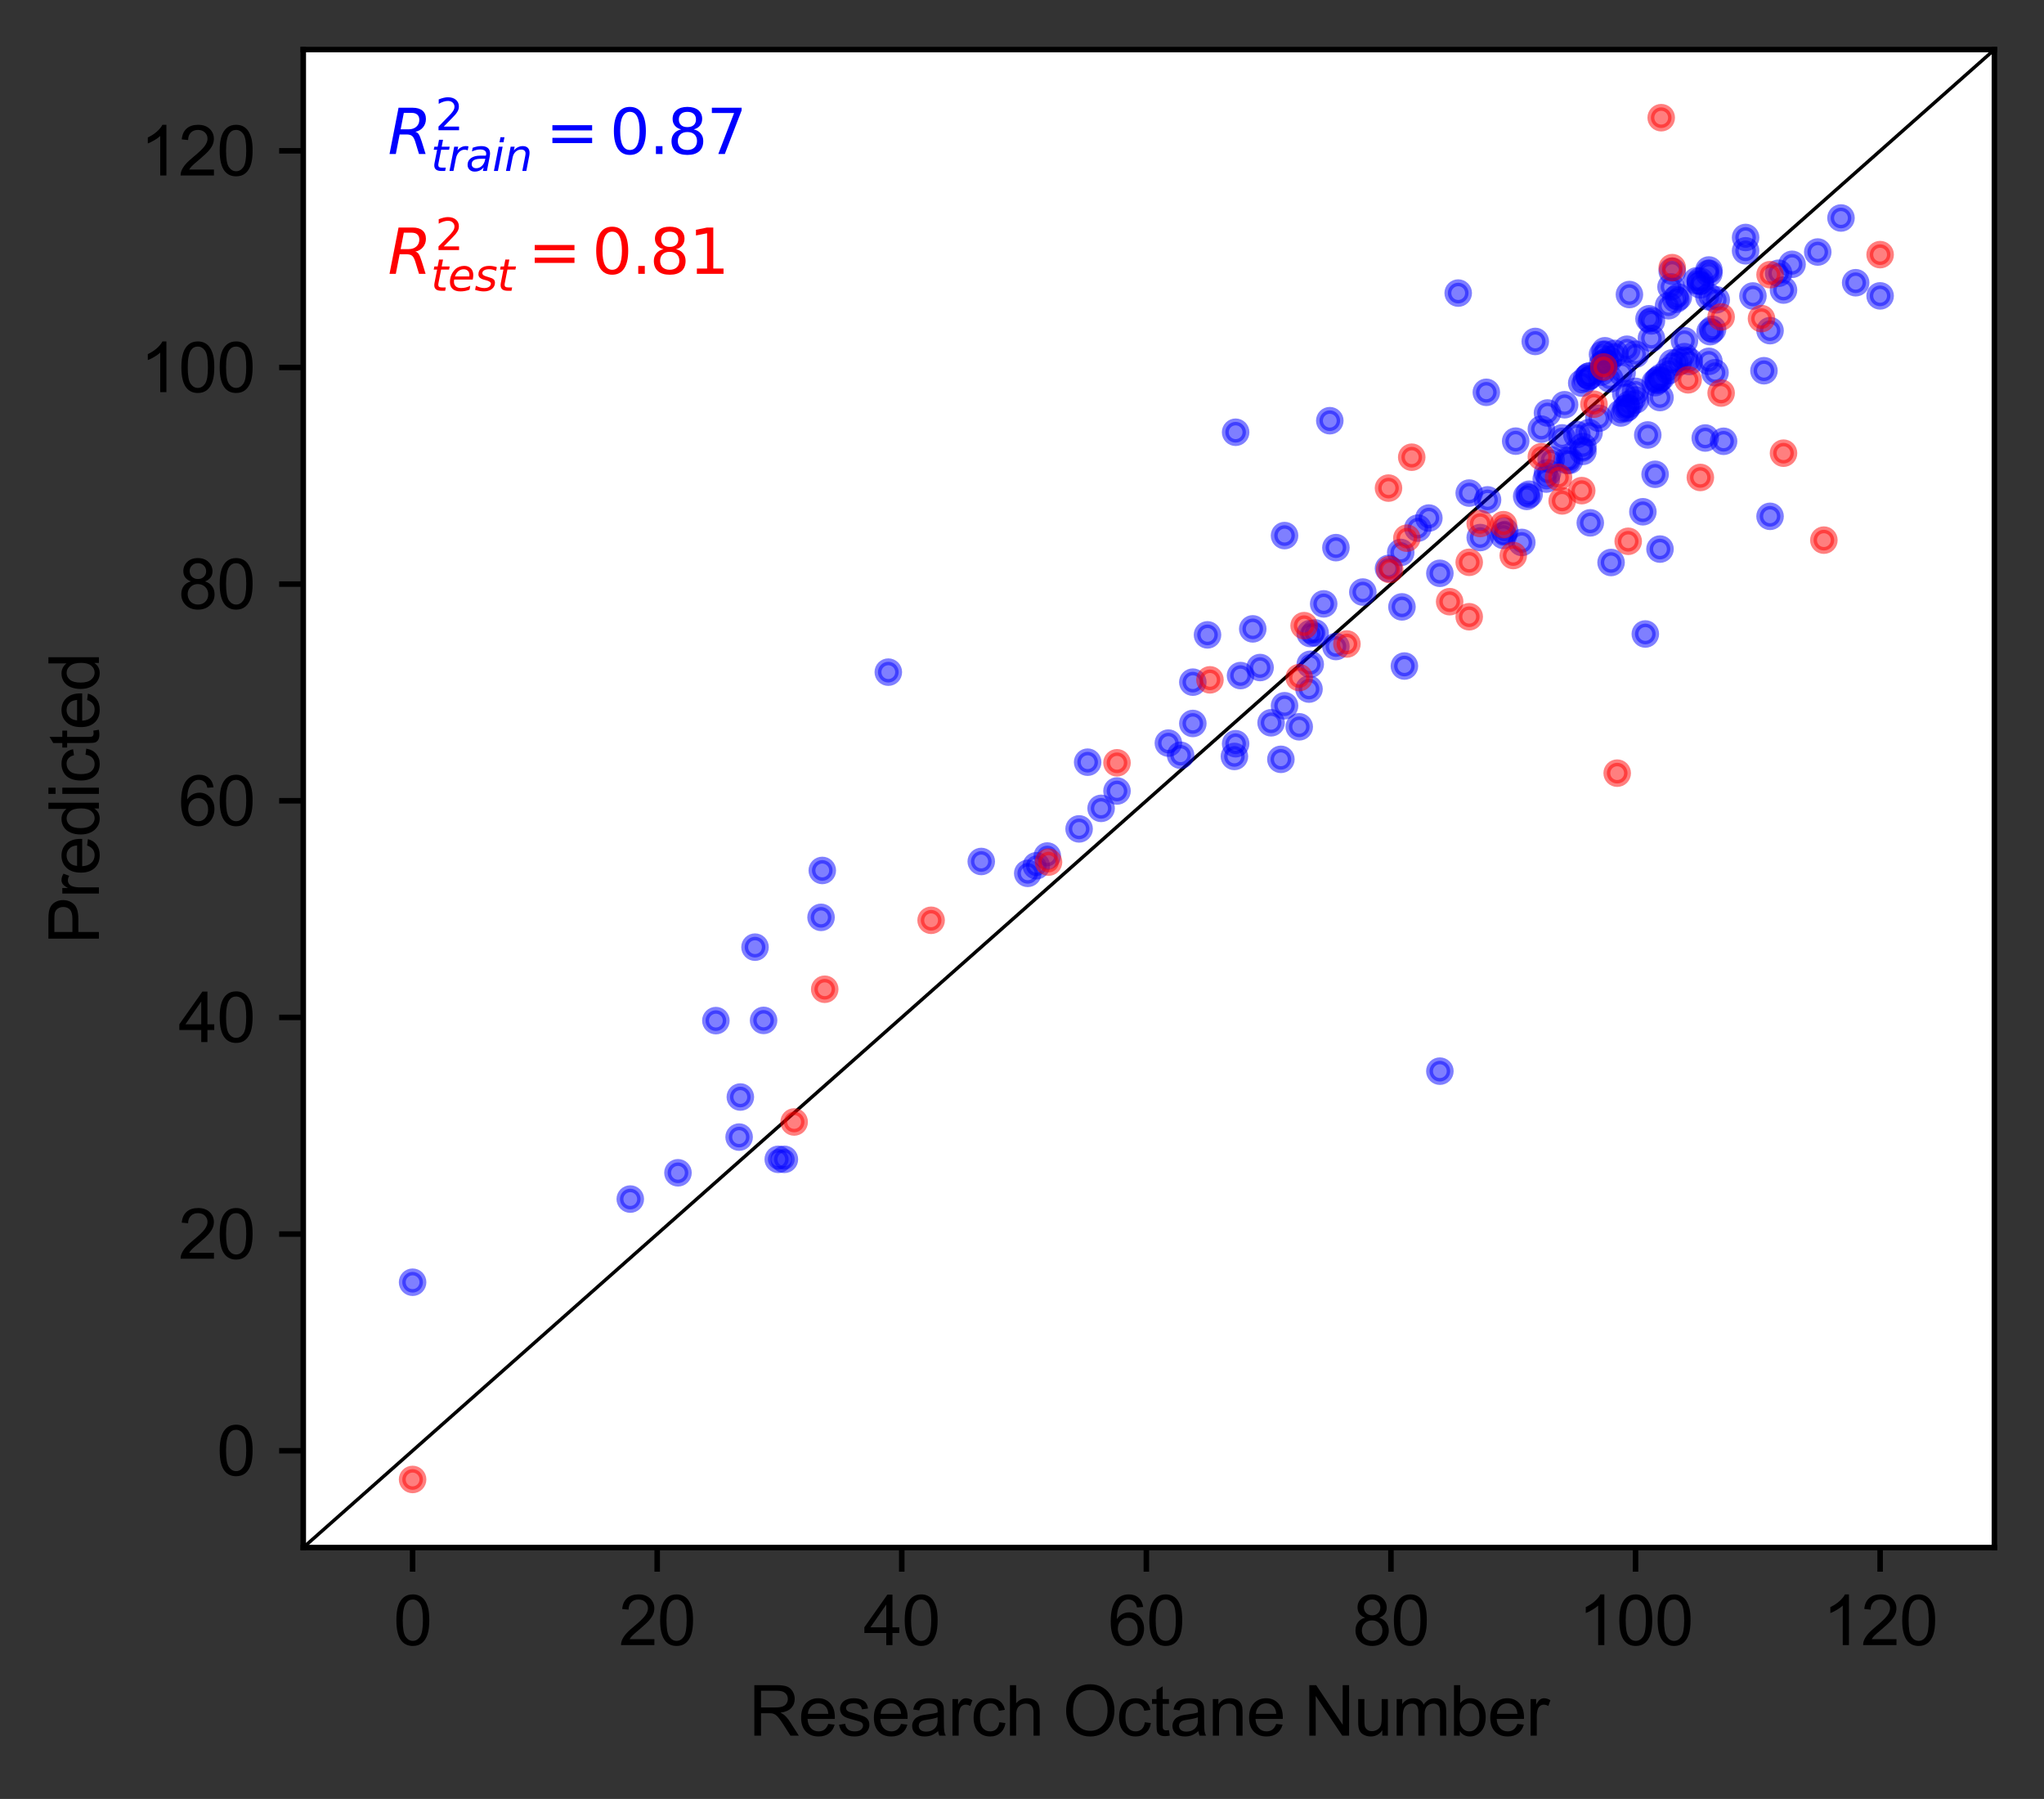 <?xml version="1.0" encoding="utf-8" standalone="no"?>
<!DOCTYPE svg PUBLIC "-//W3C//DTD SVG 1.1//EN"
  "http://www.w3.org/Graphics/SVG/1.1/DTD/svg11.dtd">
<svg height="261.131pt" version="1.1" viewBox="0 0 296.748 261.131" width="296.748pt" xmlns="http://www.w3.org/2000/svg" xmlns:xlink="http://www.w3.org/1999/xlink">
 <rect x="0" y="0" width="296.748" height="261.131" fill="#333333" stroke="none"/>
 <defs>
  <style type="text/css">*{stroke-linecap:butt;stroke-linejoin:round;}</style>
 </defs>
 <g id="figure_1">
  <g id="patch_1">
   <path d="M 0 261.131 
L 296.748 261.131 
L 296.748 0 
L 0 0 
z
" style="fill:none;"/>
  </g>
  <g id="axes_1">
   <g id="patch_2">
    <path d="M 44.028 224.64 
L 289.548 224.64 
L 289.548 7.2 
L 44.028 7.2 
z
" style="fill:#ffffff;"/>
   </g>
   <g id="matplotlib.axis_1">
    <g id="xtick_1">
     <g id="line2d_1">
      <defs>
       <path d="M 0 0 
L 0 3.5 
" id="mba761ec127" style="stroke:#000000;stroke-width:0.8;"/>
      </defs>
      <g>
       <use style="stroke:#000000;stroke-width:0.8;" x="59.901" xlink:href="#mba761ec127" y="224.64"/>
      </g>
     </g>
     <g id="text_1">
      <!-- 0 -->
      <g transform="translate(57.121 238.798)scale(0.1 -0.1)">
       <defs>
        <path d="M 266 2259 
Q 266 3072 433 3567 
Q 600 4063 929 4331 
Q 1259 4600 1759 4600 
Q 2128 4600 2406 4451 
Q 2684 4303 2865 4023 
Q 3047 3744 3150 3342 
Q 3253 2941 3253 2259 
Q 3253 1453 3087 958 
Q 2922 463 2592 192 
Q 2263 -78 1759 -78 
Q 1097 -78 719 397 
Q 266 969 266 2259 
z
M 844 2259 
Q 844 1131 1108 757 
Q 1372 384 1759 384 
Q 2147 384 2411 759 
Q 2675 1134 2675 2259 
Q 2675 3391 2411 3762 
Q 2147 4134 1753 4134 
Q 1366 4134 1134 3806 
Q 844 3388 844 2259 
z
" id="ArialMT-30" transform="scale(0.016)"/>
       </defs>
       <use xlink:href="#ArialMT-30"/>
      </g>
     </g>
    </g>
    <g id="xtick_2">
     <g id="line2d_2">
      <g>
       <use style="stroke:#000000;stroke-width:0.8;" x="95.41" xlink:href="#mba761ec127" y="224.64"/>
      </g>
     </g>
     <g id="text_2">
      <!-- 20 -->
      <g transform="translate(89.849 238.798)scale(0.1 -0.1)">
       <defs>
        <path d="M 3222 541 
L 3222 0 
L 194 0 
Q 188 203 259 391 
Q 375 700 629 1000 
Q 884 1300 1366 1694 
Q 2113 2306 2375 2664 
Q 2638 3022 2638 3341 
Q 2638 3675 2398 3904 
Q 2159 4134 1775 4134 
Q 1369 4134 1125 3890 
Q 881 3647 878 3216 
L 300 3275 
Q 359 3922 746 4261 
Q 1134 4600 1788 4600 
Q 2447 4600 2831 4234 
Q 3216 3869 3216 3328 
Q 3216 3053 3103 2787 
Q 2991 2522 2730 2228 
Q 2469 1934 1863 1422 
Q 1356 997 1212 845 
Q 1069 694 975 541 
L 3222 541 
z
" id="ArialMT-32" transform="scale(0.016)"/>
       </defs>
       <use xlink:href="#ArialMT-32"/>
       <use x="55.615" xlink:href="#ArialMT-30"/>
      </g>
     </g>
    </g>
    <g id="xtick_3">
     <g id="line2d_3">
      <g>
       <use style="stroke:#000000;stroke-width:0.8;" x="130.919" xlink:href="#mba761ec127" y="224.64"/>
      </g>
     </g>
     <g id="text_3">
      <!-- 40 -->
      <g transform="translate(125.358 238.798)scale(0.1 -0.1)">
       <defs>
        <path d="M 2069 0 
L 2069 1097 
L 81 1097 
L 81 1613 
L 2172 4581 
L 2631 4581 
L 2631 1613 
L 3250 1613 
L 3250 1097 
L 2631 1097 
L 2631 0 
L 2069 0 
z
M 2069 1613 
L 2069 3678 
L 634 1613 
L 2069 1613 
z
" id="ArialMT-34" transform="scale(0.016)"/>
       </defs>
       <use xlink:href="#ArialMT-34"/>
       <use x="55.615" xlink:href="#ArialMT-30"/>
      </g>
     </g>
    </g>
    <g id="xtick_4">
     <g id="line2d_4">
      <g>
       <use style="stroke:#000000;stroke-width:0.8;" x="166.429" xlink:href="#mba761ec127" y="224.64"/>
      </g>
     </g>
     <g id="text_4">
      <!-- 60 -->
      <g transform="translate(160.868 238.798)scale(0.1 -0.1)">
       <defs>
        <path d="M 3184 3459 
L 2625 3416 
Q 2550 3747 2413 3897 
Q 2184 4138 1850 4138 
Q 1581 4138 1378 3988 
Q 1113 3794 959 3422 
Q 806 3050 800 2363 
Q 1003 2672 1297 2822 
Q 1591 2972 1913 2972 
Q 2475 2972 2870 2558 
Q 3266 2144 3266 1488 
Q 3266 1056 3080 686 
Q 2894 316 2569 119 
Q 2244 -78 1831 -78 
Q 1128 -78 684 439 
Q 241 956 241 2144 
Q 241 3472 731 4075 
Q 1159 4600 1884 4600 
Q 2425 4600 2770 4297 
Q 3116 3994 3184 3459 
z
M 888 1484 
Q 888 1194 1011 928 
Q 1134 663 1356 523 
Q 1578 384 1822 384 
Q 2178 384 2434 671 
Q 2691 959 2691 1453 
Q 2691 1928 2437 2201 
Q 2184 2475 1800 2475 
Q 1419 2475 1153 2201 
Q 888 1928 888 1484 
z
" id="ArialMT-36" transform="scale(0.016)"/>
       </defs>
       <use xlink:href="#ArialMT-36"/>
       <use x="55.615" xlink:href="#ArialMT-30"/>
      </g>
     </g>
    </g>
    <g id="xtick_5">
     <g id="line2d_5">
      <g>
       <use style="stroke:#000000;stroke-width:0.8;" x="201.938" xlink:href="#mba761ec127" y="224.64"/>
      </g>
     </g>
     <g id="text_5">
      <!-- 80 -->
      <g transform="translate(196.377 238.798)scale(0.1 -0.1)">
       <defs>
        <path d="M 1131 2484 
Q 781 2613 612 2850 
Q 444 3088 444 3419 
Q 444 3919 803 4259 
Q 1163 4600 1759 4600 
Q 2359 4600 2725 4251 
Q 3091 3903 3091 3403 
Q 3091 3084 2923 2848 
Q 2756 2613 2416 2484 
Q 2838 2347 3058 2040 
Q 3278 1734 3278 1309 
Q 3278 722 2862 322 
Q 2447 -78 1769 -78 
Q 1091 -78 675 323 
Q 259 725 259 1325 
Q 259 1772 486 2073 
Q 713 2375 1131 2484 
z
M 1019 3438 
Q 1019 3113 1228 2906 
Q 1438 2700 1772 2700 
Q 2097 2700 2305 2904 
Q 2513 3109 2513 3406 
Q 2513 3716 2298 3927 
Q 2084 4138 1766 4138 
Q 1444 4138 1231 3931 
Q 1019 3725 1019 3438 
z
M 838 1322 
Q 838 1081 952 856 
Q 1066 631 1291 507 
Q 1516 384 1775 384 
Q 2178 384 2440 643 
Q 2703 903 2703 1303 
Q 2703 1709 2433 1975 
Q 2163 2241 1756 2241 
Q 1359 2241 1098 1978 
Q 838 1716 838 1322 
z
" id="ArialMT-38" transform="scale(0.016)"/>
       </defs>
       <use xlink:href="#ArialMT-38"/>
       <use x="55.615" xlink:href="#ArialMT-30"/>
      </g>
     </g>
    </g>
    <g id="xtick_6">
     <g id="line2d_6">
      <g>
       <use style="stroke:#000000;stroke-width:0.8;" x="237.447" xlink:href="#mba761ec127" y="224.64"/>
      </g>
     </g>
     <g id="text_6">
      <!-- 100 -->
      <g transform="translate(229.106 238.798)scale(0.1 -0.1)">
       <defs>
        <path d="M 2384 0 
L 1822 0 
L 1822 3584 
Q 1619 3391 1289 3197 
Q 959 3003 697 2906 
L 697 3450 
Q 1169 3672 1522 3987 
Q 1875 4303 2022 4600 
L 2384 4600 
L 2384 0 
z
" id="ArialMT-31" transform="scale(0.016)"/>
       </defs>
       <use xlink:href="#ArialMT-31"/>
       <use x="55.615" xlink:href="#ArialMT-30"/>
       <use x="111.23" xlink:href="#ArialMT-30"/>
      </g>
     </g>
    </g>
    <g id="xtick_7">
     <g id="line2d_7">
      <g>
       <use style="stroke:#000000;stroke-width:0.8;" x="272.956" xlink:href="#mba761ec127" y="224.64"/>
      </g>
     </g>
     <g id="text_7">
      <!-- 120 -->
      <g transform="translate(264.615 238.798)scale(0.1 -0.1)">
       <use xlink:href="#ArialMT-31"/>
       <use x="55.615" xlink:href="#ArialMT-32"/>
       <use x="111.23" xlink:href="#ArialMT-30"/>
      </g>
     </g>
    </g>
    <g id="text_8">
     <!-- Research Octane Number -->
     <g transform="translate(108.711 251.943)scale(0.1 -0.1)">
      <defs>
       <path d="M 503 0 
L 503 4581 
L 2534 4581 
Q 3147 4581 3465 4457 
Q 3784 4334 3975 4021 
Q 4166 3709 4166 3331 
Q 4166 2844 3850 2509 
Q 3534 2175 2875 2084 
Q 3116 1969 3241 1856 
Q 3506 1613 3744 1247 
L 4541 0 
L 3778 0 
L 3172 953 
Q 2906 1366 2734 1584 
Q 2563 1803 2427 1890 
Q 2291 1978 2150 2013 
Q 2047 2034 1813 2034 
L 1109 2034 
L 1109 0 
L 503 0 
z
M 1109 2559 
L 2413 2559 
Q 2828 2559 3062 2645 
Q 3297 2731 3419 2920 
Q 3541 3109 3541 3331 
Q 3541 3656 3305 3865 
Q 3069 4075 2559 4075 
L 1109 4075 
L 1109 2559 
z
" id="ArialMT-52" transform="scale(0.016)"/>
       <path d="M 2694 1069 
L 3275 997 
Q 3138 488 2766 206 
Q 2394 -75 1816 -75 
Q 1088 -75 661 373 
Q 234 822 234 1631 
Q 234 2469 665 2931 
Q 1097 3394 1784 3394 
Q 2450 3394 2872 2941 
Q 3294 2488 3294 1666 
Q 3294 1616 3291 1516 
L 816 1516 
Q 847 969 1125 678 
Q 1403 388 1819 388 
Q 2128 388 2347 550 
Q 2566 713 2694 1069 
z
M 847 1978 
L 2700 1978 
Q 2663 2397 2488 2606 
Q 2219 2931 1791 2931 
Q 1403 2931 1139 2672 
Q 875 2413 847 1978 
z
" id="ArialMT-65" transform="scale(0.016)"/>
       <path d="M 197 991 
L 753 1078 
Q 800 744 1014 566 
Q 1228 388 1613 388 
Q 2000 388 2187 545 
Q 2375 703 2375 916 
Q 2375 1106 2209 1216 
Q 2094 1291 1634 1406 
Q 1016 1563 777 1677 
Q 538 1791 414 1992 
Q 291 2194 291 2438 
Q 291 2659 392 2848 
Q 494 3038 669 3163 
Q 800 3259 1026 3326 
Q 1253 3394 1513 3394 
Q 1903 3394 2198 3281 
Q 2494 3169 2634 2976 
Q 2775 2784 2828 2463 
L 2278 2388 
Q 2241 2644 2061 2787 
Q 1881 2931 1553 2931 
Q 1166 2931 1000 2803 
Q 834 2675 834 2503 
Q 834 2394 903 2306 
Q 972 2216 1119 2156 
Q 1203 2125 1616 2013 
Q 2213 1853 2448 1751 
Q 2684 1650 2818 1456 
Q 2953 1263 2953 975 
Q 2953 694 2789 445 
Q 2625 197 2315 61 
Q 2006 -75 1616 -75 
Q 969 -75 630 194 
Q 291 463 197 991 
z
" id="ArialMT-73" transform="scale(0.016)"/>
       <path d="M 2588 409 
Q 2275 144 1986 34 
Q 1697 -75 1366 -75 
Q 819 -75 525 192 
Q 231 459 231 875 
Q 231 1119 342 1320 
Q 453 1522 633 1644 
Q 813 1766 1038 1828 
Q 1203 1872 1538 1913 
Q 2219 1994 2541 2106 
Q 2544 2222 2544 2253 
Q 2544 2597 2384 2738 
Q 2169 2928 1744 2928 
Q 1347 2928 1158 2789 
Q 969 2650 878 2297 
L 328 2372 
Q 403 2725 575 2942 
Q 747 3159 1072 3276 
Q 1397 3394 1825 3394 
Q 2250 3394 2515 3294 
Q 2781 3194 2906 3042 
Q 3031 2891 3081 2659 
Q 3109 2516 3109 2141 
L 3109 1391 
Q 3109 606 3145 398 
Q 3181 191 3288 0 
L 2700 0 
Q 2613 175 2588 409 
z
M 2541 1666 
Q 2234 1541 1622 1453 
Q 1275 1403 1131 1340 
Q 988 1278 909 1158 
Q 831 1038 831 891 
Q 831 666 1001 516 
Q 1172 366 1500 366 
Q 1825 366 2078 508 
Q 2331 650 2450 897 
Q 2541 1088 2541 1459 
L 2541 1666 
z
" id="ArialMT-61" transform="scale(0.016)"/>
       <path d="M 416 0 
L 416 3319 
L 922 3319 
L 922 2816 
Q 1116 3169 1280 3281 
Q 1444 3394 1641 3394 
Q 1925 3394 2219 3213 
L 2025 2691 
Q 1819 2813 1613 2813 
Q 1428 2813 1281 2702 
Q 1134 2591 1072 2394 
Q 978 2094 978 1738 
L 978 0 
L 416 0 
z
" id="ArialMT-72" transform="scale(0.016)"/>
       <path d="M 2588 1216 
L 3141 1144 
Q 3050 572 2676 248 
Q 2303 -75 1759 -75 
Q 1078 -75 664 370 
Q 250 816 250 1647 
Q 250 2184 428 2587 
Q 606 2991 970 3192 
Q 1334 3394 1763 3394 
Q 2303 3394 2647 3120 
Q 2991 2847 3088 2344 
L 2541 2259 
Q 2463 2594 2264 2762 
Q 2066 2931 1784 2931 
Q 1359 2931 1093 2626 
Q 828 2322 828 1663 
Q 828 994 1084 691 
Q 1341 388 1753 388 
Q 2084 388 2306 591 
Q 2528 794 2588 1216 
z
" id="ArialMT-63" transform="scale(0.016)"/>
       <path d="M 422 0 
L 422 4581 
L 984 4581 
L 984 2938 
Q 1378 3394 1978 3394 
Q 2347 3394 2619 3248 
Q 2891 3103 3008 2847 
Q 3125 2591 3125 2103 
L 3125 0 
L 2563 0 
L 2563 2103 
Q 2563 2525 2380 2717 
Q 2197 2909 1863 2909 
Q 1613 2909 1392 2779 
Q 1172 2650 1078 2428 
Q 984 2206 984 1816 
L 984 0 
L 422 0 
z
" id="ArialMT-68" transform="scale(0.016)"/>
       <path id="ArialMT-20" transform="scale(0.016)"/>
       <path d="M 309 2231 
Q 309 3372 921 4017 
Q 1534 4663 2503 4663 
Q 3138 4663 3647 4359 
Q 4156 4056 4423 3514 
Q 4691 2972 4691 2284 
Q 4691 1588 4409 1038 
Q 4128 488 3612 205 
Q 3097 -78 2500 -78 
Q 1853 -78 1343 234 
Q 834 547 571 1087 
Q 309 1628 309 2231 
z
M 934 2222 
Q 934 1394 1379 917 
Q 1825 441 2497 441 
Q 3181 441 3623 922 
Q 4066 1403 4066 2288 
Q 4066 2847 3877 3264 
Q 3688 3681 3323 3911 
Q 2959 4141 2506 4141 
Q 1863 4141 1398 3698 
Q 934 3256 934 2222 
z
" id="ArialMT-4f" transform="scale(0.016)"/>
       <path d="M 1650 503 
L 1731 6 
Q 1494 -44 1306 -44 
Q 1000 -44 831 53 
Q 663 150 594 308 
Q 525 466 525 972 
L 525 2881 
L 113 2881 
L 113 3319 
L 525 3319 
L 525 4141 
L 1084 4478 
L 1084 3319 
L 1650 3319 
L 1650 2881 
L 1084 2881 
L 1084 941 
Q 1084 700 1114 631 
Q 1144 563 1211 522 
Q 1278 481 1403 481 
Q 1497 481 1650 503 
z
" id="ArialMT-74" transform="scale(0.016)"/>
       <path d="M 422 0 
L 422 3319 
L 928 3319 
L 928 2847 
Q 1294 3394 1984 3394 
Q 2284 3394 2536 3286 
Q 2788 3178 2913 3003 
Q 3038 2828 3088 2588 
Q 3119 2431 3119 2041 
L 3119 0 
L 2556 0 
L 2556 2019 
Q 2556 2363 2490 2533 
Q 2425 2703 2258 2804 
Q 2091 2906 1866 2906 
Q 1506 2906 1245 2678 
Q 984 2450 984 1813 
L 984 0 
L 422 0 
z
" id="ArialMT-6e" transform="scale(0.016)"/>
       <path d="M 488 0 
L 488 4581 
L 1109 4581 
L 3516 984 
L 3516 4581 
L 4097 4581 
L 4097 0 
L 3475 0 
L 1069 3600 
L 1069 0 
L 488 0 
z
" id="ArialMT-4e" transform="scale(0.016)"/>
       <path d="M 2597 0 
L 2597 488 
Q 2209 -75 1544 -75 
Q 1250 -75 995 37 
Q 741 150 617 320 
Q 494 491 444 738 
Q 409 903 409 1263 
L 409 3319 
L 972 3319 
L 972 1478 
Q 972 1038 1006 884 
Q 1059 663 1231 536 
Q 1403 409 1656 409 
Q 1909 409 2131 539 
Q 2353 669 2445 892 
Q 2538 1116 2538 1541 
L 2538 3319 
L 3100 3319 
L 3100 0 
L 2597 0 
z
" id="ArialMT-75" transform="scale(0.016)"/>
       <path d="M 422 0 
L 422 3319 
L 925 3319 
L 925 2853 
Q 1081 3097 1340 3245 
Q 1600 3394 1931 3394 
Q 2300 3394 2536 3241 
Q 2772 3088 2869 2813 
Q 3263 3394 3894 3394 
Q 4388 3394 4653 3120 
Q 4919 2847 4919 2278 
L 4919 0 
L 4359 0 
L 4359 2091 
Q 4359 2428 4304 2576 
Q 4250 2725 4106 2815 
Q 3963 2906 3769 2906 
Q 3419 2906 3187 2673 
Q 2956 2441 2956 1928 
L 2956 0 
L 2394 0 
L 2394 2156 
Q 2394 2531 2256 2718 
Q 2119 2906 1806 2906 
Q 1569 2906 1367 2781 
Q 1166 2656 1075 2415 
Q 984 2175 984 1722 
L 984 0 
L 422 0 
z
" id="ArialMT-6d" transform="scale(0.016)"/>
       <path d="M 941 0 
L 419 0 
L 419 4581 
L 981 4581 
L 981 2947 
Q 1338 3394 1891 3394 
Q 2197 3394 2470 3270 
Q 2744 3147 2920 2923 
Q 3097 2700 3197 2384 
Q 3297 2069 3297 1709 
Q 3297 856 2875 390 
Q 2453 -75 1863 -75 
Q 1275 -75 941 416 
L 941 0 
z
M 934 1684 
Q 934 1088 1097 822 
Q 1363 388 1816 388 
Q 2184 388 2453 708 
Q 2722 1028 2722 1663 
Q 2722 2313 2464 2622 
Q 2206 2931 1841 2931 
Q 1472 2931 1203 2611 
Q 934 2291 934 1684 
z
" id="ArialMT-62" transform="scale(0.016)"/>
      </defs>
      <use xlink:href="#ArialMT-52"/>
      <use x="72.217" xlink:href="#ArialMT-65"/>
      <use x="127.832" xlink:href="#ArialMT-73"/>
      <use x="177.832" xlink:href="#ArialMT-65"/>
      <use x="233.447" xlink:href="#ArialMT-61"/>
      <use x="289.062" xlink:href="#ArialMT-72"/>
      <use x="322.363" xlink:href="#ArialMT-63"/>
      <use x="372.363" xlink:href="#ArialMT-68"/>
      <use x="427.979" xlink:href="#ArialMT-20"/>
      <use x="455.762" xlink:href="#ArialMT-4f"/>
      <use x="533.545" xlink:href="#ArialMT-63"/>
      <use x="583.545" xlink:href="#ArialMT-74"/>
      <use x="611.328" xlink:href="#ArialMT-61"/>
      <use x="666.943" xlink:href="#ArialMT-6e"/>
      <use x="722.559" xlink:href="#ArialMT-65"/>
      <use x="778.174" xlink:href="#ArialMT-20"/>
      <use x="805.957" xlink:href="#ArialMT-4e"/>
      <use x="878.174" xlink:href="#ArialMT-75"/>
      <use x="933.789" xlink:href="#ArialMT-6d"/>
      <use x="1017.09" xlink:href="#ArialMT-62"/>
      <use x="1072.705" xlink:href="#ArialMT-65"/>
      <use x="1128.32" xlink:href="#ArialMT-72"/>
     </g>
    </g>
   </g>
   <g id="matplotlib.axis_2">
    <g id="ytick_1">
     <g id="line2d_8">
      <defs>
       <path d="M 0 0 
L -3.5 0 
" id="mfacd3471b9" style="stroke:#000000;stroke-width:0.8;"/>
      </defs>
      <g>
       <use style="stroke:#000000;stroke-width:0.8;" x="44.028" xlink:href="#mfacd3471b9" y="210.583"/>
      </g>
     </g>
     <g id="text_9">
      <!-- 0 -->
      <g transform="translate(31.467 214.161)scale(0.1 -0.1)">
       <use xlink:href="#ArialMT-30"/>
      </g>
     </g>
    </g>
    <g id="ytick_2">
     <g id="line2d_9">
      <g>
       <use style="stroke:#000000;stroke-width:0.8;" x="44.028" xlink:href="#mfacd3471b9" y="179.134"/>
      </g>
     </g>
     <g id="text_10">
      <!-- 20 -->
      <g transform="translate(25.906 182.713)scale(0.1 -0.1)">
       <use xlink:href="#ArialMT-32"/>
       <use x="55.615" xlink:href="#ArialMT-30"/>
      </g>
     </g>
    </g>
    <g id="ytick_3">
     <g id="line2d_10">
      <g>
       <use style="stroke:#000000;stroke-width:0.8;" x="44.028" xlink:href="#mfacd3471b9" y="147.686"/>
      </g>
     </g>
     <g id="text_11">
      <!-- 40 -->
      <g transform="translate(25.906 151.265)scale(0.1 -0.1)">
       <use xlink:href="#ArialMT-34"/>
       <use x="55.615" xlink:href="#ArialMT-30"/>
      </g>
     </g>
    </g>
    <g id="ytick_4">
     <g id="line2d_11">
      <g>
       <use style="stroke:#000000;stroke-width:0.8;" x="44.028" xlink:href="#mfacd3471b9" y="116.238"/>
      </g>
     </g>
     <g id="text_12">
      <!-- 60 -->
      <g transform="translate(25.906 119.817)scale(0.1 -0.1)">
       <use xlink:href="#ArialMT-36"/>
       <use x="55.615" xlink:href="#ArialMT-30"/>
      </g>
     </g>
    </g>
    <g id="ytick_5">
     <g id="line2d_12">
      <g>
       <use style="stroke:#000000;stroke-width:0.8;" x="44.028" xlink:href="#mfacd3471b9" y="84.79"/>
      </g>
     </g>
     <g id="text_13">
      <!-- 80 -->
      <g transform="translate(25.906 88.369)scale(0.1 -0.1)">
       <use xlink:href="#ArialMT-38"/>
       <use x="55.615" xlink:href="#ArialMT-30"/>
      </g>
     </g>
    </g>
    <g id="ytick_6">
     <g id="line2d_13">
      <g>
       <use style="stroke:#000000;stroke-width:0.8;" x="44.028" xlink:href="#mfacd3471b9" y="53.342"/>
      </g>
     </g>
     <g id="text_14">
      <!-- 100 -->
      <g transform="translate(20.345 56.921)scale(0.1 -0.1)">
       <use xlink:href="#ArialMT-31"/>
       <use x="55.615" xlink:href="#ArialMT-30"/>
       <use x="111.23" xlink:href="#ArialMT-30"/>
      </g>
     </g>
    </g>
    <g id="ytick_7">
     <g id="line2d_14">
      <g>
       <use style="stroke:#000000;stroke-width:0.8;" x="44.028" xlink:href="#mfacd3471b9" y="21.894"/>
      </g>
     </g>
     <g id="text_15">
      <!-- 120 -->
      <g transform="translate(20.345 25.473)scale(0.1 -0.1)">
       <use xlink:href="#ArialMT-31"/>
       <use x="55.615" xlink:href="#ArialMT-32"/>
       <use x="111.23" xlink:href="#ArialMT-30"/>
      </g>
     </g>
    </g>
    <g id="text_16">
     <!-- Predicted -->
     <g transform="translate(14.358 137.042)rotate(-90)scale(0.1 -0.1)">
      <defs>
       <path d="M 494 0 
L 494 4581 
L 2222 4581 
Q 2678 4581 2919 4538 
Q 3256 4481 3484 4323 
Q 3713 4166 3852 3881 
Q 3991 3597 3991 3256 
Q 3991 2672 3619 2267 
Q 3247 1863 2275 1863 
L 1100 1863 
L 1100 0 
L 494 0 
z
M 1100 2403 
L 2284 2403 
Q 2872 2403 3119 2622 
Q 3366 2841 3366 3238 
Q 3366 3525 3220 3729 
Q 3075 3934 2838 4000 
Q 2684 4041 2272 4041 
L 1100 4041 
L 1100 2403 
z
" id="ArialMT-50" transform="scale(0.016)"/>
       <path d="M 2575 0 
L 2575 419 
Q 2259 -75 1647 -75 
Q 1250 -75 917 144 
Q 584 363 401 755 
Q 219 1147 219 1656 
Q 219 2153 384 2558 
Q 550 2963 881 3178 
Q 1213 3394 1622 3394 
Q 1922 3394 2156 3267 
Q 2391 3141 2538 2938 
L 2538 4581 
L 3097 4581 
L 3097 0 
L 2575 0 
z
M 797 1656 
Q 797 1019 1065 703 
Q 1334 388 1700 388 
Q 2069 388 2326 689 
Q 2584 991 2584 1609 
Q 2584 2291 2321 2609 
Q 2059 2928 1675 2928 
Q 1300 2928 1048 2622 
Q 797 2316 797 1656 
z
" id="ArialMT-64" transform="scale(0.016)"/>
       <path d="M 425 3934 
L 425 4581 
L 988 4581 
L 988 3934 
L 425 3934 
z
M 425 0 
L 425 3319 
L 988 3319 
L 988 0 
L 425 0 
z
" id="ArialMT-69" transform="scale(0.016)"/>
      </defs>
      <use xlink:href="#ArialMT-50"/>
      <use x="66.699" xlink:href="#ArialMT-72"/>
      <use x="100" xlink:href="#ArialMT-65"/>
      <use x="155.615" xlink:href="#ArialMT-64"/>
      <use x="211.23" xlink:href="#ArialMT-69"/>
      <use x="233.447" xlink:href="#ArialMT-63"/>
      <use x="283.447" xlink:href="#ArialMT-74"/>
      <use x="311.23" xlink:href="#ArialMT-65"/>
      <use x="366.846" xlink:href="#ArialMT-64"/>
     </g>
    </g>
   </g>
   <g id="line2d_15">
    <path clip-path="url(#pf7f816aec0)" d="M 44.028 224.64 
L 289.548 7.2 
" style="fill:none;stroke:#000000;stroke-linecap:square;stroke-width:0.5;"/>
   </g>
   <g id="line2d_16">
    <defs>
     <path d="M 0 1.5 
C 0.398 1.5 0.779 1.342 1.061 1.061 
C 1.342 0.779 1.5 0.398 1.5 0 
C 1.5 -0.398 1.342 -0.779 1.061 -1.061 
C 0.779 -1.342 0.398 -1.5 0 -1.5 
C -0.398 -1.5 -0.779 -1.342 -1.061 -1.061 
C -1.342 -0.779 -1.5 -0.398 -1.5 0 
C -1.5 0.398 -1.342 0.779 -1.061 1.061 
C -0.779 1.342 -0.398 1.5 0 1.5 
z
" id="mea711645c8" style="stroke:#0000ff;stroke-opacity:0.5;"/>
    </defs>
    <g clip-path="url(#pf7f816aec0)">
     <use style="fill:#0000ff;fill-opacity:0.5;stroke:#0000ff;stroke-opacity:0.5;" x="128.966" xlink:href="#mea711645c8" y="97.567"/>
     <use style="fill:#0000ff;fill-opacity:0.5;stroke:#0000ff;stroke-opacity:0.5;" x="233.718" xlink:href="#mea711645c8" y="55.003"/>
     <use style="fill:#0000ff;fill-opacity:0.5;stroke:#0000ff;stroke-opacity:0.5;" x="181.875" xlink:href="#mea711645c8" y="91.286"/>
     <use style="fill:#0000ff;fill-opacity:0.5;stroke:#0000ff;stroke-opacity:0.5;" x="220.935" xlink:href="#mea711645c8" y="78.74"/>
     <use style="fill:#0000ff;fill-opacity:0.5;stroke:#0000ff;stroke-opacity:0.5;" x="235.494" xlink:href="#mea711645c8" y="54.117"/>
     <use style="fill:#0000ff;fill-opacity:0.5;stroke:#0000ff;stroke-opacity:0.5;" x="214.899" xlink:href="#mea711645c8" y="78.03"/>
     <use style="fill:#0000ff;fill-opacity:0.5;stroke:#0000ff;stroke-opacity:0.5;" x="242.773" xlink:href="#mea711645c8" y="52.669"/>
     <use style="fill:#0000ff;fill-opacity:0.5;stroke:#0000ff;stroke-opacity:0.5;" x="171.4" xlink:href="#mea711645c8" y="109.632"/>
     <use style="fill:#0000ff;fill-opacity:0.5;stroke:#0000ff;stroke-opacity:0.5;" x="253.426" xlink:href="#mea711645c8" y="34.473"/>
     <use style="fill:#0000ff;fill-opacity:0.5;stroke:#0000ff;stroke-opacity:0.5;" x="207.442" xlink:href="#mea711645c8" y="75.198"/>
     <use style="fill:#0000ff;fill-opacity:0.5;stroke:#0000ff;stroke-opacity:0.5;" x="173.175" xlink:href="#mea711645c8" y="99.02"/>
     <use style="fill:#0000ff;fill-opacity:0.5;stroke:#0000ff;stroke-opacity:0.5;" x="236.204" xlink:href="#mea711645c8" y="59.16"/>
     <use style="fill:#0000ff;fill-opacity:0.5;stroke:#0000ff;stroke-opacity:0.5;" x="91.504" xlink:href="#mea711645c8" y="174.055"/>
     <use style="fill:#0000ff;fill-opacity:0.5;stroke:#0000ff;stroke-opacity:0.5;" x="229.812" xlink:href="#mea711645c8" y="65.52"/>
     <use style="fill:#0000ff;fill-opacity:0.5;stroke:#0000ff;stroke-opacity:0.5;" x="218.45" xlink:href="#mea711645c8" y="77.081"/>
     <use style="fill:#0000ff;fill-opacity:0.5;stroke:#0000ff;stroke-opacity:0.5;" x="258.93" xlink:href="#mea711645c8" y="42.105"/>
     <use style="fill:#0000ff;fill-opacity:0.5;stroke:#0000ff;stroke-opacity:0.5;" x="226.794" xlink:href="#mea711645c8" y="63.563"/>
     <use style="fill:#0000ff;fill-opacity:0.5;stroke:#0000ff;stroke-opacity:0.5;" x="272.956" xlink:href="#mea711645c8" y="42.949"/>
     <use style="fill:#0000ff;fill-opacity:0.5;stroke:#0000ff;stroke-opacity:0.5;" x="238.512" xlink:href="#mea711645c8" y="74.287"/>
     <use style="fill:#0000ff;fill-opacity:0.5;stroke:#0000ff;stroke-opacity:0.5;" x="190.042" xlink:href="#mea711645c8" y="100.024"/>
     <use style="fill:#0000ff;fill-opacity:0.5;stroke:#0000ff;stroke-opacity:0.5;" x="240.82" xlink:href="#mea711645c8" y="55.072"/>
     <use style="fill:#0000ff;fill-opacity:0.5;stroke:#0000ff;stroke-opacity:0.5;" x="267.275" xlink:href="#mea711645c8" y="31.643"/>
     <use style="fill:#0000ff;fill-opacity:0.5;stroke:#0000ff;stroke-opacity:0.5;" x="201.583" xlink:href="#mea711645c8" y="82.516"/>
     <use style="fill:#0000ff;fill-opacity:0.5;stroke:#0000ff;stroke-opacity:0.5;" x="248.1" xlink:href="#mea711645c8" y="39.191"/>
     <use style="fill:#0000ff;fill-opacity:0.5;stroke:#0000ff;stroke-opacity:0.5;" x="230.345" xlink:href="#mea711645c8" y="54.914"/>
     <use style="fill:#0000ff;fill-opacity:0.5;stroke:#0000ff;stroke-opacity:0.5;" x="237.447" xlink:href="#mea711645c8" y="51.414"/>
     <use style="fill:#0000ff;fill-opacity:0.5;stroke:#0000ff;stroke-opacity:0.5;" x="230.7" xlink:href="#mea711645c8" y="54.6"/>
     <use style="fill:#0000ff;fill-opacity:0.5;stroke:#0000ff;stroke-opacity:0.5;" x="243.661" xlink:href="#mea711645c8" y="52.556"/>
     <use style="fill:#0000ff;fill-opacity:0.5;stroke:#0000ff;stroke-opacity:0.5;" x="236.559" xlink:href="#mea711645c8" y="42.757"/>
     <use style="fill:#0000ff;fill-opacity:0.5;stroke:#0000ff;stroke-opacity:0.5;" x="142.46" xlink:href="#mea711645c8" y="125.05"/>
     <use style="fill:#0000ff;fill-opacity:0.5;stroke:#0000ff;stroke-opacity:0.5;" x="238.867" xlink:href="#mea711645c8" y="92.027"/>
     <use style="fill:#0000ff;fill-opacity:0.5;stroke:#0000ff;stroke-opacity:0.5;" x="248.1" xlink:href="#mea711645c8" y="39.663"/>
     <use style="fill:#0000ff;fill-opacity:0.5;stroke:#0000ff;stroke-opacity:0.5;" x="244.549" xlink:href="#mea711645c8" y="49.463"/>
     <use style="fill:#0000ff;fill-opacity:0.5;stroke:#0000ff;stroke-opacity:0.5;" x="229.812" xlink:href="#mea711645c8" y="64.82"/>
     <use style="fill:#0000ff;fill-opacity:0.5;stroke:#0000ff;stroke-opacity:0.5;" x="222" xlink:href="#mea711645c8" y="71.74"/>
     <use style="fill:#0000ff;fill-opacity:0.5;stroke:#0000ff;stroke-opacity:0.5;" x="232.121" xlink:href="#mea711645c8" y="60.707"/>
     <use style="fill:#0000ff;fill-opacity:0.5;stroke:#0000ff;stroke-opacity:0.5;" x="224.664" xlink:href="#mea711645c8" y="68.621"/>
     <use style="fill:#0000ff;fill-opacity:0.5;stroke:#0000ff;stroke-opacity:0.5;" x="233.008" xlink:href="#mea711645c8" y="50.916"/>
     <use style="fill:#0000ff;fill-opacity:0.5;stroke:#0000ff;stroke-opacity:0.5;" x="233.896" xlink:href="#mea711645c8" y="81.651"/>
     <use style="fill:#0000ff;fill-opacity:0.5;stroke:#0000ff;stroke-opacity:0.5;" x="249.165" xlink:href="#mea711645c8" y="43.524"/>
     <use style="fill:#0000ff;fill-opacity:0.5;stroke:#0000ff;stroke-opacity:0.5;" x="179.212" xlink:href="#mea711645c8" y="109.802"/>
     <use style="fill:#0000ff;fill-opacity:0.5;stroke:#0000ff;stroke-opacity:0.5;" x="193.948" xlink:href="#mea711645c8" y="93.847"/>
     <use style="fill:#0000ff;fill-opacity:0.5;stroke:#0000ff;stroke-opacity:0.5;" x="248.987" xlink:href="#mea711645c8" y="54.1"/>
     <use style="fill:#0000ff;fill-opacity:0.5;stroke:#0000ff;stroke-opacity:0.5;" x="236.027" xlink:href="#mea711645c8" y="59.317"/>
     <use style="fill:#0000ff;fill-opacity:0.5;stroke:#0000ff;stroke-opacity:0.5;" x="152.047" xlink:href="#mea711645c8" y="124.258"/>
     <use style="fill:#0000ff;fill-opacity:0.5;stroke:#0000ff;stroke-opacity:0.5;" x="107.306" xlink:href="#mea711645c8" y="165.057"/>
     <use style="fill:#0000ff;fill-opacity:0.5;stroke:#0000ff;stroke-opacity:0.5;" x="185.959" xlink:href="#mea711645c8" y="110.223"/>
     <use style="fill:#0000ff;fill-opacity:0.5;stroke:#0000ff;stroke-opacity:0.5;" x="237.447" xlink:href="#mea711645c8" y="58.06"/>
     <use style="fill:#0000ff;fill-opacity:0.5;stroke:#0000ff;stroke-opacity:0.5;" x="215.964" xlink:href="#mea711645c8" y="72.562"/>
     <use style="fill:#0000ff;fill-opacity:0.5;stroke:#0000ff;stroke-opacity:0.5;" x="209.04" xlink:href="#mea711645c8" y="83.218"/>
     <use style="fill:#0000ff;fill-opacity:0.5;stroke:#0000ff;stroke-opacity:0.5;" x="242.241" xlink:href="#mea711645c8" y="53.814"/>
     <use style="fill:#0000ff;fill-opacity:0.5;stroke:#0000ff;stroke-opacity:0.5;" x="250.23" xlink:href="#mea711645c8" y="64.056"/>
     <use style="fill:#0000ff;fill-opacity:0.5;stroke:#0000ff;stroke-opacity:0.5;" x="227.149" xlink:href="#mea711645c8" y="58.751"/>
     <use style="fill:#0000ff;fill-opacity:0.5;stroke:#0000ff;stroke-opacity:0.5;" x="222.888" xlink:href="#mea711645c8" y="49.563"/>
     <use style="fill:#0000ff;fill-opacity:0.5;stroke:#0000ff;stroke-opacity:0.5;" x="225.196" xlink:href="#mea711645c8" y="66.751"/>
     <use style="fill:#0000ff;fill-opacity:0.5;stroke:#0000ff;stroke-opacity:0.5;" x="248.632" xlink:href="#mea711645c8" y="47.8"/>
     <use style="fill:#0000ff;fill-opacity:0.5;stroke:#0000ff;stroke-opacity:0.5;" x="193.06" xlink:href="#mea711645c8" y="61.068"/>
     <use style="fill:#0000ff;fill-opacity:0.5;stroke:#0000ff;stroke-opacity:0.5;" x="159.859" xlink:href="#mea711645c8" y="117.339"/>
     <use style="fill:#0000ff;fill-opacity:0.5;stroke:#0000ff;stroke-opacity:0.5;" x="247.567" xlink:href="#mea711645c8" y="63.579"/>
     <use style="fill:#0000ff;fill-opacity:0.5;stroke:#0000ff;stroke-opacity:0.5;" x="246.857" xlink:href="#mea711645c8" y="41.35"/>
     <use style="fill:#0000ff;fill-opacity:0.5;stroke:#0000ff;stroke-opacity:0.5;" x="190.22" xlink:href="#mea711645c8" y="91.958"/>
     <use style="fill:#0000ff;fill-opacity:0.5;stroke:#0000ff;stroke-opacity:0.5;" x="190.22" xlink:href="#mea711645c8" y="96.428"/>
     <use style="fill:#0000ff;fill-opacity:0.5;stroke:#0000ff;stroke-opacity:0.5;" x="180.1" xlink:href="#mea711645c8" y="98.065"/>
     <use style="fill:#0000ff;fill-opacity:0.5;stroke:#0000ff;stroke-opacity:0.5;" x="239.222" xlink:href="#mea711645c8" y="63.138"/>
     <use style="fill:#0000ff;fill-opacity:0.5;stroke:#0000ff;stroke-opacity:0.5;" x="218.272" xlink:href="#mea711645c8" y="77.722"/>
     <use style="fill:#0000ff;fill-opacity:0.5;stroke:#0000ff;stroke-opacity:0.5;" x="119.201" xlink:href="#mea711645c8" y="133.162"/>
     <use style="fill:#0000ff;fill-opacity:0.5;stroke:#0000ff;stroke-opacity:0.5;" x="162.167" xlink:href="#mea711645c8" y="114.819"/>
     <use style="fill:#0000ff;fill-opacity:0.5;stroke:#0000ff;stroke-opacity:0.5;" x="242.241" xlink:href="#mea711645c8" y="44.379"/>
     <use style="fill:#0000ff;fill-opacity:0.5;stroke:#0000ff;stroke-opacity:0.5;" x="248.1" xlink:href="#mea711645c8" y="52.451"/>
     <use style="fill:#0000ff;fill-opacity:0.5;stroke:#0000ff;stroke-opacity:0.5;" x="59.901" xlink:href="#mea711645c8" y="186.127"/>
     <use style="fill:#0000ff;fill-opacity:0.5;stroke:#0000ff;stroke-opacity:0.5;" x="213.301" xlink:href="#mea711645c8" y="71.573"/>
     <use style="fill:#0000ff;fill-opacity:0.5;stroke:#0000ff;stroke-opacity:0.5;" x="239.4" xlink:href="#mea711645c8" y="46.275"/>
     <use style="fill:#0000ff;fill-opacity:0.5;stroke:#0000ff;stroke-opacity:0.5;" x="239.755" xlink:href="#mea711645c8" y="49.111"/>
     <use style="fill:#0000ff;fill-opacity:0.5;stroke:#0000ff;stroke-opacity:0.5;" x="241.175" xlink:href="#mea711645c8" y="54.758"/>
     <use style="fill:#0000ff;fill-opacity:0.5;stroke:#0000ff;stroke-opacity:0.5;" x="260.173" xlink:href="#mea711645c8" y="38.367"/>
     <use style="fill:#0000ff;fill-opacity:0.5;stroke:#0000ff;stroke-opacity:0.5;" x="240.998" xlink:href="#mea711645c8" y="79.703"/>
     <use style="fill:#0000ff;fill-opacity:0.5;stroke:#0000ff;stroke-opacity:0.5;" x="232.653" xlink:href="#mea711645c8" y="52.871"/>
     <use style="fill:#0000ff;fill-opacity:0.5;stroke:#0000ff;stroke-opacity:0.5;" x="150.449" xlink:href="#mea711645c8" y="125.673"/>
     <use style="fill:#0000ff;fill-opacity:0.5;stroke:#0000ff;stroke-opacity:0.5;" x="203.536" xlink:href="#mea711645c8" y="88.093"/>
     <use style="fill:#0000ff;fill-opacity:0.5;stroke:#0000ff;stroke-opacity:0.5;" x="240.288" xlink:href="#mea711645c8" y="55.544"/>
     <use style="fill:#0000ff;fill-opacity:0.5;stroke:#0000ff;stroke-opacity:0.5;" x="236.027" xlink:href="#mea711645c8" y="57.133"/>
     <use style="fill:#0000ff;fill-opacity:0.5;stroke:#0000ff;stroke-opacity:0.5;" x="242.773" xlink:href="#mea711645c8" y="39.37"/>
     <use style="fill:#0000ff;fill-opacity:0.5;stroke:#0000ff;stroke-opacity:0.5;" x="175.306" xlink:href="#mea711645c8" y="92.157"/>
     <use style="fill:#0000ff;fill-opacity:0.5;stroke:#0000ff;stroke-opacity:0.5;" x="256.977" xlink:href="#mea711645c8" y="47.997"/>
     <use style="fill:#0000ff;fill-opacity:0.5;stroke:#0000ff;stroke-opacity:0.5;" x="190.93" xlink:href="#mea711645c8" y="91.873"/>
     <use style="fill:#0000ff;fill-opacity:0.5;stroke:#0000ff;stroke-opacity:0.5;" x="113.875" xlink:href="#mea711645c8" y="168.286"/>
     <use style="fill:#0000ff;fill-opacity:0.5;stroke:#0000ff;stroke-opacity:0.5;" x="227.859" xlink:href="#mea711645c8" y="66.835"/>
     <use style="fill:#0000ff;fill-opacity:0.5;stroke:#0000ff;stroke-opacity:0.5;" x="228.925" xlink:href="#mea711645c8" y="63.082"/>
     <use style="fill:#0000ff;fill-opacity:0.5;stroke:#0000ff;stroke-opacity:0.5;" x="246.857" xlink:href="#mea711645c8" y="40.804"/>
     <use style="fill:#0000ff;fill-opacity:0.5;stroke:#0000ff;stroke-opacity:0.5;" x="184.538" xlink:href="#mea711645c8" y="104.917"/>
     <use style="fill:#0000ff;fill-opacity:0.5;stroke:#0000ff;stroke-opacity:0.5;" x="240.998" xlink:href="#mea711645c8" y="57.707"/>
     <use style="fill:#0000ff;fill-opacity:0.5;stroke:#0000ff;stroke-opacity:0.5;" x="119.379" xlink:href="#mea711645c8" y="126.353"/>
     <use style="fill:#0000ff;fill-opacity:0.5;stroke:#0000ff;stroke-opacity:0.5;" x="240.288" xlink:href="#mea711645c8" y="68.848"/>
     <use style="fill:#0000ff;fill-opacity:0.5;stroke:#0000ff;stroke-opacity:0.5;" x="256.089" xlink:href="#mea711645c8" y="53.814"/>
     <use style="fill:#0000ff;fill-opacity:0.5;stroke:#0000ff;stroke-opacity:0.5;" x="253.426" xlink:href="#mea711645c8" y="36.407"/>
     <use style="fill:#0000ff;fill-opacity:0.5;stroke:#0000ff;stroke-opacity:0.5;" x="215.786" xlink:href="#mea711645c8" y="56.948"/>
     <use style="fill:#0000ff;fill-opacity:0.5;stroke:#0000ff;stroke-opacity:0.5;" x="188.622" xlink:href="#mea711645c8" y="105.502"/>
     <use style="fill:#0000ff;fill-opacity:0.5;stroke:#0000ff;stroke-opacity:0.5;" x="205.844" xlink:href="#mea711645c8" y="76.662"/>
     <use style="fill:#0000ff;fill-opacity:0.5;stroke:#0000ff;stroke-opacity:0.5;" x="156.664" xlink:href="#mea711645c8" y="120.321"/>
     <use style="fill:#0000ff;fill-opacity:0.5;stroke:#0000ff;stroke-opacity:0.5;" x="193.948" xlink:href="#mea711645c8" y="79.493"/>
     <use style="fill:#0000ff;fill-opacity:0.5;stroke:#0000ff;stroke-opacity:0.5;" x="240.643" xlink:href="#mea711645c8" y="55.229"/>
     <use style="fill:#0000ff;fill-opacity:0.5;stroke:#0000ff;stroke-opacity:0.5;" x="203.891" xlink:href="#mea711645c8" y="96.68"/>
     <use style="fill:#0000ff;fill-opacity:0.5;stroke:#0000ff;stroke-opacity:0.5;" x="232.653" xlink:href="#mea711645c8" y="51.446"/>
     <use style="fill:#0000ff;fill-opacity:0.5;stroke:#0000ff;stroke-opacity:0.5;" x="192.173" xlink:href="#mea711645c8" y="87.657"/>
     <use style="fill:#0000ff;fill-opacity:0.5;stroke:#0000ff;stroke-opacity:0.5;" x="236.204" xlink:href="#mea711645c8" y="50.692"/>
     <use style="fill:#0000ff;fill-opacity:0.5;stroke:#0000ff;stroke-opacity:0.5;" x="230.7" xlink:href="#mea711645c8" y="62.791"/>
     <use style="fill:#0000ff;fill-opacity:0.5;stroke:#0000ff;stroke-opacity:0.5;" x="209.04" xlink:href="#mea711645c8" y="155.487"/>
     <use style="fill:#0000ff;fill-opacity:0.5;stroke:#0000ff;stroke-opacity:0.5;" x="103.932" xlink:href="#mea711645c8" y="148.151"/>
     <use style="fill:#0000ff;fill-opacity:0.5;stroke:#0000ff;stroke-opacity:0.5;" x="234.429" xlink:href="#mea711645c8" y="51.298"/>
     <use style="fill:#0000ff;fill-opacity:0.5;stroke:#0000ff;stroke-opacity:0.5;" x="263.901" xlink:href="#mea711645c8" y="36.583"/>
     <use style="fill:#0000ff;fill-opacity:0.5;stroke:#0000ff;stroke-opacity:0.5;" x="220.047" xlink:href="#mea711645c8" y="64.035"/>
     <use style="fill:#0000ff;fill-opacity:0.5;stroke:#0000ff;stroke-opacity:0.5;" x="239.755" xlink:href="#mea711645c8" y="46.581"/>
     <use style="fill:#0000ff;fill-opacity:0.5;stroke:#0000ff;stroke-opacity:0.5;" x="169.624" xlink:href="#mea711645c8" y="107.867"/>
     <use style="fill:#0000ff;fill-opacity:0.5;stroke:#0000ff;stroke-opacity:0.5;" x="233.541" xlink:href="#mea711645c8" y="52.212"/>
     <use style="fill:#0000ff;fill-opacity:0.5;stroke:#0000ff;stroke-opacity:0.5;" x="211.703" xlink:href="#mea711645c8" y="42.544"/>
     <use style="fill:#0000ff;fill-opacity:0.5;stroke:#0000ff;stroke-opacity:0.5;" x="197.854" xlink:href="#mea711645c8" y="85.942"/>
     <use style="fill:#0000ff;fill-opacity:0.5;stroke:#0000ff;stroke-opacity:0.5;" x="107.483" xlink:href="#mea711645c8" y="159.241"/>
     <use style="fill:#0000ff;fill-opacity:0.5;stroke:#0000ff;stroke-opacity:0.5;" x="248.1" xlink:href="#mea711645c8" y="43.082"/>
     <use style="fill:#0000ff;fill-opacity:0.5;stroke:#0000ff;stroke-opacity:0.5;" x="224.486" xlink:href="#mea711645c8" y="69.538"/>
     <use style="fill:#0000ff;fill-opacity:0.5;stroke:#0000ff;stroke-opacity:0.5;" x="149.207" xlink:href="#mea711645c8" y="126.773"/>
     <use style="fill:#0000ff;fill-opacity:0.5;stroke:#0000ff;stroke-opacity:0.5;" x="230.7" xlink:href="#mea711645c8" y="54.6"/>
     <use style="fill:#0000ff;fill-opacity:0.5;stroke:#0000ff;stroke-opacity:0.5;" x="242.596" xlink:href="#mea711645c8" y="41.644"/>
     <use style="fill:#0000ff;fill-opacity:0.5;stroke:#0000ff;stroke-opacity:0.5;" x="221.645" xlink:href="#mea711645c8" y="72.054"/>
     <use style="fill:#0000ff;fill-opacity:0.5;stroke:#0000ff;stroke-opacity:0.5;" x="173.175" xlink:href="#mea711645c8" y="105.016"/>
     <use style="fill:#0000ff;fill-opacity:0.5;stroke:#0000ff;stroke-opacity:0.5;" x="269.405" xlink:href="#mea711645c8" y="41.04"/>
     <use style="fill:#0000ff;fill-opacity:0.5;stroke:#0000ff;stroke-opacity:0.5;" x="179.389" xlink:href="#mea711645c8" y="62.745"/>
     <use style="fill:#0000ff;fill-opacity:0.5;stroke:#0000ff;stroke-opacity:0.5;" x="157.906" xlink:href="#mea711645c8" y="110.637"/>
     <use style="fill:#0000ff;fill-opacity:0.5;stroke:#0000ff;stroke-opacity:0.5;" x="229.635" xlink:href="#mea711645c8" y="55.61"/>
     <use style="fill:#0000ff;fill-opacity:0.5;stroke:#0000ff;stroke-opacity:0.5;" x="245.259" xlink:href="#mea711645c8" y="52.476"/>
     <use style="fill:#0000ff;fill-opacity:0.5;stroke:#0000ff;stroke-opacity:0.5;" x="224.664" xlink:href="#mea711645c8" y="59.947"/>
     <use style="fill:#0000ff;fill-opacity:0.5;stroke:#0000ff;stroke-opacity:0.5;" x="112.987" xlink:href="#mea711645c8" y="168.286"/>
     <use style="fill:#0000ff;fill-opacity:0.5;stroke:#0000ff;stroke-opacity:0.5;" x="244.549" xlink:href="#mea711645c8" y="51.77"/>
     <use style="fill:#0000ff;fill-opacity:0.5;stroke:#0000ff;stroke-opacity:0.5;" x="109.614" xlink:href="#mea711645c8" y="137.488"/>
     <use style="fill:#0000ff;fill-opacity:0.5;stroke:#0000ff;stroke-opacity:0.5;" x="237.447" xlink:href="#mea711645c8" y="56.807"/>
     <use style="fill:#0000ff;fill-opacity:0.5;stroke:#0000ff;stroke-opacity:0.5;" x="256.977" xlink:href="#mea711645c8" y="74.95"/>
     <use style="fill:#0000ff;fill-opacity:0.5;stroke:#0000ff;stroke-opacity:0.5;" x="110.857" xlink:href="#mea711645c8" y="148.119"/>
     <use style="fill:#0000ff;fill-opacity:0.5;stroke:#0000ff;stroke-opacity:0.5;" x="186.491" xlink:href="#mea711645c8" y="77.745"/>
     <use style="fill:#0000ff;fill-opacity:0.5;stroke:#0000ff;stroke-opacity:0.5;" x="246.324" xlink:href="#mea711645c8" y="40.763"/>
     <use style="fill:#0000ff;fill-opacity:0.5;stroke:#0000ff;stroke-opacity:0.5;" x="230.878" xlink:href="#mea711645c8" y="75.896"/>
     <use style="fill:#0000ff;fill-opacity:0.5;stroke:#0000ff;stroke-opacity:0.5;" x="235.316" xlink:href="#mea711645c8" y="59.946"/>
     <use style="fill:#0000ff;fill-opacity:0.5;stroke:#0000ff;stroke-opacity:0.5;" x="186.491" xlink:href="#mea711645c8" y="102.442"/>
     <use style="fill:#0000ff;fill-opacity:0.5;stroke:#0000ff;stroke-opacity:0.5;" x="223.776" xlink:href="#mea711645c8" y="62.295"/>
     <use style="fill:#0000ff;fill-opacity:0.5;stroke:#0000ff;stroke-opacity:0.5;" x="248.277" xlink:href="#mea711645c8" y="48.142"/>
     <use style="fill:#0000ff;fill-opacity:0.5;stroke:#0000ff;stroke-opacity:0.5;" x="236.559" xlink:href="#mea711645c8" y="58.668"/>
     <use style="fill:#0000ff;fill-opacity:0.5;stroke:#0000ff;stroke-opacity:0.5;" x="233.008" xlink:href="#mea711645c8" y="52.557"/>
     <use style="fill:#0000ff;fill-opacity:0.5;stroke:#0000ff;stroke-opacity:0.5;" x="182.94" xlink:href="#mea711645c8" y="96.899"/>
     <use style="fill:#0000ff;fill-opacity:0.5;stroke:#0000ff;stroke-opacity:0.5;" x="227.504" xlink:href="#mea711645c8" y="66.835"/>
     <use style="fill:#0000ff;fill-opacity:0.5;stroke:#0000ff;stroke-opacity:0.5;" x="243.306" xlink:href="#mea711645c8" y="43.437"/>
     <use style="fill:#0000ff;fill-opacity:0.5;stroke:#0000ff;stroke-opacity:0.5;" x="258.22" xlink:href="#mea711645c8" y="39.662"/>
     <use style="fill:#0000ff;fill-opacity:0.5;stroke:#0000ff;stroke-opacity:0.5;" x="179.389" xlink:href="#mea711645c8" y="107.958"/>
     <use style="fill:#0000ff;fill-opacity:0.5;stroke:#0000ff;stroke-opacity:0.5;" x="254.491" xlink:href="#mea711645c8" y="42.965"/>
     <use style="fill:#0000ff;fill-opacity:0.5;stroke:#0000ff;stroke-opacity:0.5;" x="243.661" xlink:href="#mea711645c8" y="43.121"/>
     <use style="fill:#0000ff;fill-opacity:0.5;stroke:#0000ff;stroke-opacity:0.5;" x="232.476" xlink:href="#mea711645c8" y="54.015"/>
     <use style="fill:#0000ff;fill-opacity:0.5;stroke:#0000ff;stroke-opacity:0.5;" x="98.428" xlink:href="#mea711645c8" y="170.24"/>
     <use style="fill:#0000ff;fill-opacity:0.5;stroke:#0000ff;stroke-opacity:0.5;" x="203.358" xlink:href="#mea711645c8" y="80.194"/>
    </g>
   </g>
   <g id="line2d_17">
    <defs>
     <path d="M 0 1.5 
C 0.398 1.5 0.779 1.342 1.061 1.061 
C 1.342 0.779 1.5 0.398 1.5 0 
C 1.5 -0.398 1.342 -0.779 1.061 -1.061 
C 0.779 -1.342 0.398 -1.5 0 -1.5 
C -0.398 -1.5 -0.779 -1.342 -1.061 -1.061 
C -1.342 -0.779 -1.5 -0.398 -1.5 0 
C -1.5 0.398 -1.342 0.779 -1.061 1.061 
C -0.779 1.342 -0.398 1.5 0 1.5 
z
" id="mda06987250" style="stroke:#ff0000;stroke-opacity:0.5;"/>
    </defs>
    <g clip-path="url(#pf7f816aec0)">
     <use style="fill:#ff0000;fill-opacity:0.5;stroke:#ff0000;stroke-opacity:0.5;" x="226.794" xlink:href="#mda06987250" y="72.71"/>
     <use style="fill:#ff0000;fill-opacity:0.5;stroke:#ff0000;stroke-opacity:0.5;" x="272.956" xlink:href="#mda06987250" y="36.963"/>
     <use style="fill:#ff0000;fill-opacity:0.5;stroke:#ff0000;stroke-opacity:0.5;" x="236.382" xlink:href="#mda06987250" y="78.572"/>
     <use style="fill:#ff0000;fill-opacity:0.5;stroke:#ff0000;stroke-opacity:0.5;" x="246.857" xlink:href="#mda06987250" y="69.307"/>
     <use style="fill:#ff0000;fill-opacity:0.5;stroke:#ff0000;stroke-opacity:0.5;" x="201.76" xlink:href="#mda06987250" y="82.676"/>
     <use style="fill:#ff0000;fill-opacity:0.5;stroke:#ff0000;stroke-opacity:0.5;" x="152.225" xlink:href="#mda06987250" y="125.139"/>
     <use style="fill:#ff0000;fill-opacity:0.5;stroke:#ff0000;stroke-opacity:0.5;" x="223.776" xlink:href="#mda06987250" y="66.295"/>
     <use style="fill:#ff0000;fill-opacity:0.5;stroke:#ff0000;stroke-opacity:0.5;" x="256.977" xlink:href="#mda06987250" y="39.872"/>
     <use style="fill:#ff0000;fill-opacity:0.5;stroke:#ff0000;stroke-opacity:0.5;" x="175.661" xlink:href="#mda06987250" y="98.686"/>
     <use style="fill:#ff0000;fill-opacity:0.5;stroke:#ff0000;stroke-opacity:0.5;" x="213.301" xlink:href="#mda06987250" y="89.524"/>
     <use style="fill:#ff0000;fill-opacity:0.5;stroke:#ff0000;stroke-opacity:0.5;" x="59.901" xlink:href="#mda06987250" y="214.756"/>
     <use style="fill:#ff0000;fill-opacity:0.5;stroke:#ff0000;stroke-opacity:0.5;" x="241.175" xlink:href="#mda06987250" y="17.084"/>
     <use style="fill:#ff0000;fill-opacity:0.5;stroke:#ff0000;stroke-opacity:0.5;" x="242.773" xlink:href="#mda06987250" y="38.851"/>
     <use style="fill:#ff0000;fill-opacity:0.5;stroke:#ff0000;stroke-opacity:0.5;" x="232.831" xlink:href="#mda06987250" y="53.268"/>
     <use style="fill:#ff0000;fill-opacity:0.5;stroke:#ff0000;stroke-opacity:0.5;" x="219.692" xlink:href="#mda06987250" y="80.641"/>
     <use style="fill:#ff0000;fill-opacity:0.5;stroke:#ff0000;stroke-opacity:0.5;" x="258.93" xlink:href="#mda06987250" y="65.783"/>
     <use style="fill:#ff0000;fill-opacity:0.5;stroke:#ff0000;stroke-opacity:0.5;" x="218.272" xlink:href="#mda06987250" y="76.159"/>
     <use style="fill:#ff0000;fill-opacity:0.5;stroke:#ff0000;stroke-opacity:0.5;" x="213.301" xlink:href="#mda06987250" y="81.623"/>
     <use style="fill:#ff0000;fill-opacity:0.5;stroke:#ff0000;stroke-opacity:0.5;" x="255.734" xlink:href="#mda06987250" y="46.248"/>
     <use style="fill:#ff0000;fill-opacity:0.5;stroke:#ff0000;stroke-opacity:0.5;" x="229.635" xlink:href="#mda06987250" y="71.218"/>
     <use style="fill:#ff0000;fill-opacity:0.5;stroke:#ff0000;stroke-opacity:0.5;" x="249.875" xlink:href="#mda06987250" y="57.053"/>
     <use style="fill:#ff0000;fill-opacity:0.5;stroke:#ff0000;stroke-opacity:0.5;" x="264.789" xlink:href="#mda06987250" y="78.405"/>
     <use style="fill:#ff0000;fill-opacity:0.5;stroke:#ff0000;stroke-opacity:0.5;" x="189.332" xlink:href="#mda06987250" y="90.819"/>
     <use style="fill:#ff0000;fill-opacity:0.5;stroke:#ff0000;stroke-opacity:0.5;" x="119.734" xlink:href="#mda06987250" y="143.597"/>
     <use style="fill:#ff0000;fill-opacity:0.5;stroke:#ff0000;stroke-opacity:0.5;" x="115.295" xlink:href="#mda06987250" y="162.864"/>
     <use style="fill:#ff0000;fill-opacity:0.5;stroke:#ff0000;stroke-opacity:0.5;" x="249.875" xlink:href="#mda06987250" y="46.008"/>
     <use style="fill:#ff0000;fill-opacity:0.5;stroke:#ff0000;stroke-opacity:0.5;" x="204.956" xlink:href="#mda06987250" y="66.367"/>
     <use style="fill:#ff0000;fill-opacity:0.5;stroke:#ff0000;stroke-opacity:0.5;" x="226.262" xlink:href="#mda06987250" y="69.285"/>
     <use style="fill:#ff0000;fill-opacity:0.5;stroke:#ff0000;stroke-opacity:0.5;" x="245.081" xlink:href="#mda06987250" y="55.136"/>
     <use style="fill:#ff0000;fill-opacity:0.5;stroke:#ff0000;stroke-opacity:0.5;" x="201.583" xlink:href="#mda06987250" y="70.85"/>
     <use style="fill:#ff0000;fill-opacity:0.5;stroke:#ff0000;stroke-opacity:0.5;" x="214.899" xlink:href="#mda06987250" y="75.993"/>
     <use style="fill:#ff0000;fill-opacity:0.5;stroke:#ff0000;stroke-opacity:0.5;" x="210.46" xlink:href="#mda06987250" y="87.338"/>
     <use style="fill:#ff0000;fill-opacity:0.5;stroke:#ff0000;stroke-opacity:0.5;" x="231.41" xlink:href="#mda06987250" y="58.674"/>
     <use style="fill:#ff0000;fill-opacity:0.5;stroke:#ff0000;stroke-opacity:0.5;" x="195.546" xlink:href="#mda06987250" y="93.479"/>
     <use style="fill:#ff0000;fill-opacity:0.5;stroke:#ff0000;stroke-opacity:0.5;" x="162.167" xlink:href="#mda06987250" y="110.726"/>
     <use style="fill:#ff0000;fill-opacity:0.5;stroke:#ff0000;stroke-opacity:0.5;" x="135.18" xlink:href="#mda06987250" y="133.588"/>
     <use style="fill:#ff0000;fill-opacity:0.5;stroke:#ff0000;stroke-opacity:0.5;" x="234.784" xlink:href="#mda06987250" y="112.229"/>
     <use style="fill:#ff0000;fill-opacity:0.5;stroke:#ff0000;stroke-opacity:0.5;" x="188.622" xlink:href="#mda06987250" y="98.358"/>
     <use style="fill:#ff0000;fill-opacity:0.5;stroke:#ff0000;stroke-opacity:0.5;" x="204.246" xlink:href="#mda06987250" y="78.121"/>
    </g>
   </g>
   <g id="patch_3">
    <path d="M 44.028 224.64 
L 44.028 7.2 
" style="fill:none;stroke:#000000;stroke-linecap:square;stroke-linejoin:miter;stroke-width:0.8;"/>
   </g>
   <g id="patch_4">
    <path d="M 289.548 224.64 
L 289.548 7.2 
" style="fill:none;stroke:#000000;stroke-linecap:square;stroke-linejoin:miter;stroke-width:0.8;"/>
   </g>
   <g id="patch_5">
    <path d="M 44.028 224.64 
L 289.548 224.64 
" style="fill:none;stroke:#000000;stroke-linecap:square;stroke-linejoin:miter;stroke-width:0.8;"/>
   </g>
   <g id="patch_6">
    <path d="M 44.028 7.2 
L 289.548 7.2 
" style="fill:none;stroke:#000000;stroke-linecap:square;stroke-linejoin:miter;stroke-width:0.8;"/>
   </g>
   <g id="text_17">
    <!-- $R^2_{train} = 0.87$ -->
    <g style="fill:#0000ff;" transform="translate(56.304 22.421)scale(0.09 -0.09)">
     <defs>
      <path d="M 1613 4147 
L 1294 2491 
L 2106 2491 
Q 2584 2491 2879 2755 
Q 3175 3019 3175 3444 
Q 3175 3784 2976 3965 
Q 2778 4147 2406 4147 
L 1613 4147 
z
M 2772 2241 
Q 2972 2194 3105 2009 
Q 3238 1825 3413 1275 
L 3809 0 
L 3144 0 
L 2778 1197 
Q 2638 1659 2453 1815 
Q 2269 1972 1888 1972 
L 1191 1972 
L 806 0 
L 172 0 
L 1081 4666 
L 2503 4666 
Q 3150 4666 3495 4373 
Q 3841 4081 3841 3531 
Q 3841 3044 3547 2687 
Q 3253 2331 2772 2241 
z
" id="DejaVuSans-Oblique-52" transform="scale(0.016)"/>
      <path d="M 1228 531 
L 3431 531 
L 3431 0 
L 469 0 
L 469 531 
Q 828 903 1448 1529 
Q 2069 2156 2228 2338 
Q 2531 2678 2651 2914 
Q 2772 3150 2772 3378 
Q 2772 3750 2511 3984 
Q 2250 4219 1831 4219 
Q 1534 4219 1204 4116 
Q 875 4013 500 3803 
L 500 4441 
Q 881 4594 1212 4672 
Q 1544 4750 1819 4750 
Q 2544 4750 2975 4387 
Q 3406 4025 3406 3419 
Q 3406 3131 3298 2873 
Q 3191 2616 2906 2266 
Q 2828 2175 2409 1742 
Q 1991 1309 1228 531 
z
" id="DejaVuSans-32" transform="scale(0.016)"/>
      <path d="M 2706 3500 
L 2619 3053 
L 1472 3053 
L 1100 1153 
Q 1081 1047 1072 975 
Q 1063 903 1063 863 
Q 1063 663 1183 572 
Q 1303 481 1569 481 
L 2150 481 
L 2053 0 
L 1503 0 
Q 991 0 739 200 
Q 488 400 488 806 
Q 488 878 497 964 
Q 506 1050 525 1153 
L 897 3053 
L 409 3053 
L 500 3500 
L 978 3500 
L 1172 4494 
L 1747 4494 
L 1556 3500 
L 2706 3500 
z
" id="DejaVuSans-Oblique-74" transform="scale(0.016)"/>
      <path d="M 2853 2969 
Q 2766 3016 2653 3041 
Q 2541 3066 2413 3066 
Q 1953 3066 1609 2717 
Q 1266 2369 1153 1784 
L 800 0 
L 225 0 
L 909 3500 
L 1484 3500 
L 1375 2956 
Q 1603 3259 1920 3421 
Q 2238 3584 2597 3584 
Q 2691 3584 2781 3573 
Q 2872 3563 2963 3538 
L 2853 2969 
z
" id="DejaVuSans-Oblique-72" transform="scale(0.016)"/>
      <path d="M 3438 1997 
L 3047 0 
L 2472 0 
L 2578 531 
Q 2325 219 2001 64 
Q 1678 -91 1281 -91 
Q 834 -91 548 182 
Q 263 456 263 884 
Q 263 1497 752 1853 
Q 1241 2209 2100 2209 
L 2900 2209 
L 2931 2363 
Q 2938 2388 2941 2417 
Q 2944 2447 2944 2509 
Q 2944 2788 2717 2942 
Q 2491 3097 2081 3097 
Q 1800 3097 1504 3025 
Q 1209 2953 897 2809 
L 997 3341 
Q 1322 3463 1633 3523 
Q 1944 3584 2234 3584 
Q 2853 3584 3176 3315 
Q 3500 3047 3500 2534 
Q 3500 2431 3484 2292 
Q 3469 2153 3438 1997 
z
M 2816 1759 
L 2241 1759 
Q 1534 1759 1195 1570 
Q 856 1381 856 984 
Q 856 709 1029 553 
Q 1203 397 1509 397 
Q 1978 397 2328 733 
Q 2678 1069 2791 1631 
L 2816 1759 
z
" id="DejaVuSans-Oblique-61" transform="scale(0.016)"/>
      <path d="M 1172 4863 
L 1747 4863 
L 1606 4134 
L 1031 4134 
L 1172 4863 
z
M 909 3500 
L 1484 3500 
L 800 0 
L 225 0 
L 909 3500 
z
" id="DejaVuSans-Oblique-69" transform="scale(0.016)"/>
      <path d="M 3566 2113 
L 3156 0 
L 2578 0 
L 2988 2091 
Q 3016 2238 3031 2350 
Q 3047 2463 3047 2528 
Q 3047 2791 2881 2937 
Q 2716 3084 2419 3084 
Q 1956 3084 1622 2776 
Q 1288 2469 1184 1941 
L 800 0 
L 225 0 
L 903 3500 
L 1478 3500 
L 1363 2950 
Q 1603 3253 1940 3418 
Q 2278 3584 2650 3584 
Q 3113 3584 3367 3334 
Q 3622 3084 3622 2631 
Q 3622 2519 3608 2391 
Q 3594 2263 3566 2113 
z
" id="DejaVuSans-Oblique-6e" transform="scale(0.016)"/>
      <path d="M 678 2906 
L 4684 2906 
L 4684 2381 
L 678 2381 
L 678 2906 
z
M 678 1631 
L 4684 1631 
L 4684 1100 
L 678 1100 
L 678 1631 
z
" id="DejaVuSans-3d" transform="scale(0.016)"/>
      <path d="M 2034 4250 
Q 1547 4250 1301 3770 
Q 1056 3291 1056 2328 
Q 1056 1369 1301 889 
Q 1547 409 2034 409 
Q 2525 409 2770 889 
Q 3016 1369 3016 2328 
Q 3016 3291 2770 3770 
Q 2525 4250 2034 4250 
z
M 2034 4750 
Q 2819 4750 3233 4129 
Q 3647 3509 3647 2328 
Q 3647 1150 3233 529 
Q 2819 -91 2034 -91 
Q 1250 -91 836 529 
Q 422 1150 422 2328 
Q 422 3509 836 4129 
Q 1250 4750 2034 4750 
z
" id="DejaVuSans-30" transform="scale(0.016)"/>
      <path d="M 684 794 
L 1344 794 
L 1344 0 
L 684 0 
L 684 794 
z
" id="DejaVuSans-2e" transform="scale(0.016)"/>
      <path d="M 2034 2216 
Q 1584 2216 1326 1975 
Q 1069 1734 1069 1313 
Q 1069 891 1326 650 
Q 1584 409 2034 409 
Q 2484 409 2743 651 
Q 3003 894 3003 1313 
Q 3003 1734 2745 1975 
Q 2488 2216 2034 2216 
z
M 1403 2484 
Q 997 2584 770 2862 
Q 544 3141 544 3541 
Q 544 4100 942 4425 
Q 1341 4750 2034 4750 
Q 2731 4750 3128 4425 
Q 3525 4100 3525 3541 
Q 3525 3141 3298 2862 
Q 3072 2584 2669 2484 
Q 3125 2378 3379 2068 
Q 3634 1759 3634 1313 
Q 3634 634 3220 271 
Q 2806 -91 2034 -91 
Q 1263 -91 848 271 
Q 434 634 434 1313 
Q 434 1759 690 2068 
Q 947 2378 1403 2484 
z
M 1172 3481 
Q 1172 3119 1398 2916 
Q 1625 2713 2034 2713 
Q 2441 2713 2670 2916 
Q 2900 3119 2900 3481 
Q 2900 3844 2670 4047 
Q 2441 4250 2034 4250 
Q 1625 4250 1398 4047 
Q 1172 3844 1172 3481 
z
" id="DejaVuSans-38" transform="scale(0.016)"/>
      <path d="M 525 4666 
L 3525 4666 
L 3525 4397 
L 1831 0 
L 1172 0 
L 2766 4134 
L 525 4134 
L 525 4666 
z
" id="DejaVuSans-37" transform="scale(0.016)"/>
     </defs>
     <use transform="translate(0 0.702)" xlink:href="#DejaVuSans-Oblique-52"/>
     <use transform="translate(76.499 39.047)scale(0.7)" xlink:href="#DejaVuSans-32"/>
     <use transform="translate(69.482 -26.642)scale(0.7)" xlink:href="#DejaVuSans-Oblique-74"/>
     <use transform="translate(96.929 -26.642)scale(0.7)" xlink:href="#DejaVuSans-Oblique-72"/>
     <use transform="translate(125.708 -26.642)scale(0.7)" xlink:href="#DejaVuSans-Oblique-61"/>
     <use transform="translate(168.604 -26.642)scale(0.7)" xlink:href="#DejaVuSans-Oblique-69"/>
     <use transform="translate(188.052 -26.642)scale(0.7)" xlink:href="#DejaVuSans-Oblique-6e"/>
     <use transform="translate(254.634 0.702)" xlink:href="#DejaVuSans-3d"/>
     <use transform="translate(357.905 0.702)" xlink:href="#DejaVuSans-30"/>
     <use transform="translate(421.528 0.702)" xlink:href="#DejaVuSans-2e"/>
     <use transform="translate(450.69 0.702)" xlink:href="#DejaVuSans-38"/>
     <use transform="translate(514.313 0.702)" xlink:href="#DejaVuSans-37"/>
    </g>
   </g>
   <g id="text_18">
    <!-- $R^2_{test} = 0.81$ -->
    <g style="fill:#ff0000;" transform="translate(56.304 39.816)scale(0.09 -0.09)">
     <defs>
      <path d="M 3078 2063 
Q 3088 2113 3092 2166 
Q 3097 2219 3097 2272 
Q 3097 2653 2873 2875 
Q 2650 3097 2266 3097 
Q 1838 3097 1509 2826 
Q 1181 2556 1013 2059 
L 3078 2063 
z
M 3578 1613 
L 903 1613 
Q 884 1494 878 1425 
Q 872 1356 872 1306 
Q 872 872 1139 634 
Q 1406 397 1894 397 
Q 2269 397 2603 481 
Q 2938 566 3225 728 
L 3116 159 
Q 2806 34 2476 -28 
Q 2147 -91 1806 -91 
Q 1078 -91 686 257 
Q 294 606 294 1247 
Q 294 1794 489 2264 
Q 684 2734 1063 3103 
Q 1306 3334 1642 3459 
Q 1978 3584 2356 3584 
Q 2950 3584 3301 3228 
Q 3653 2872 3653 2272 
Q 3653 2128 3634 1964 
Q 3616 1800 3578 1613 
z
" id="DejaVuSans-Oblique-65" transform="scale(0.016)"/>
      <path d="M 3200 3397 
L 3091 2853 
Q 2863 2978 2609 3040 
Q 2356 3103 2088 3103 
Q 1634 3103 1373 2948 
Q 1113 2794 1113 2528 
Q 1113 2219 1719 2053 
Q 1766 2041 1788 2034 
L 1972 1978 
Q 2547 1819 2739 1644 
Q 2931 1469 2931 1166 
Q 2931 609 2489 259 
Q 2047 -91 1331 -91 
Q 1053 -91 747 -37 
Q 441 16 72 128 
L 184 722 
Q 500 559 806 475 
Q 1113 391 1394 391 
Q 1816 391 2080 572 
Q 2344 753 2344 1031 
Q 2344 1331 1650 1516 
L 1591 1531 
L 1394 1581 
Q 956 1697 753 1886 
Q 550 2075 550 2369 
Q 550 2928 970 3256 
Q 1391 3584 2113 3584 
Q 2397 3584 2667 3537 
Q 2938 3491 3200 3397 
z
" id="DejaVuSans-Oblique-73" transform="scale(0.016)"/>
      <path d="M 794 531 
L 1825 531 
L 1825 4091 
L 703 3866 
L 703 4441 
L 1819 4666 
L 2450 4666 
L 2450 531 
L 3481 531 
L 3481 0 
L 794 0 
L 794 531 
z
" id="DejaVuSans-31" transform="scale(0.016)"/>
     </defs>
     <use transform="translate(0 0.766)" xlink:href="#DejaVuSans-Oblique-52"/>
     <use transform="translate(76.499 39.047)scale(0.7)" xlink:href="#DejaVuSans-32"/>
     <use transform="translate(69.482 -26.578)scale(0.7)" xlink:href="#DejaVuSans-Oblique-74"/>
     <use transform="translate(96.929 -26.578)scale(0.7)" xlink:href="#DejaVuSans-Oblique-65"/>
     <use transform="translate(139.995 -26.578)scale(0.7)" xlink:href="#DejaVuSans-Oblique-73"/>
     <use transform="translate(176.465 -26.578)scale(0.7)" xlink:href="#DejaVuSans-Oblique-74"/>
     <use transform="translate(226.128 0.766)" xlink:href="#DejaVuSans-3d"/>
     <use transform="translate(329.399 0.766)" xlink:href="#DejaVuSans-30"/>
     <use transform="translate(393.022 0.766)" xlink:href="#DejaVuSans-2e"/>
     <use transform="translate(422.185 0.766)" xlink:href="#DejaVuSans-38"/>
     <use transform="translate(485.808 0.766)" xlink:href="#DejaVuSans-31"/>
    </g>
   </g>
  </g>
 </g>
 <defs>
  <clipPath id="pf7f816aec0">
   <rect height="217.44" width="245.52" x="44.028" y="7.2"/>
  </clipPath>
 </defs>
</svg>
